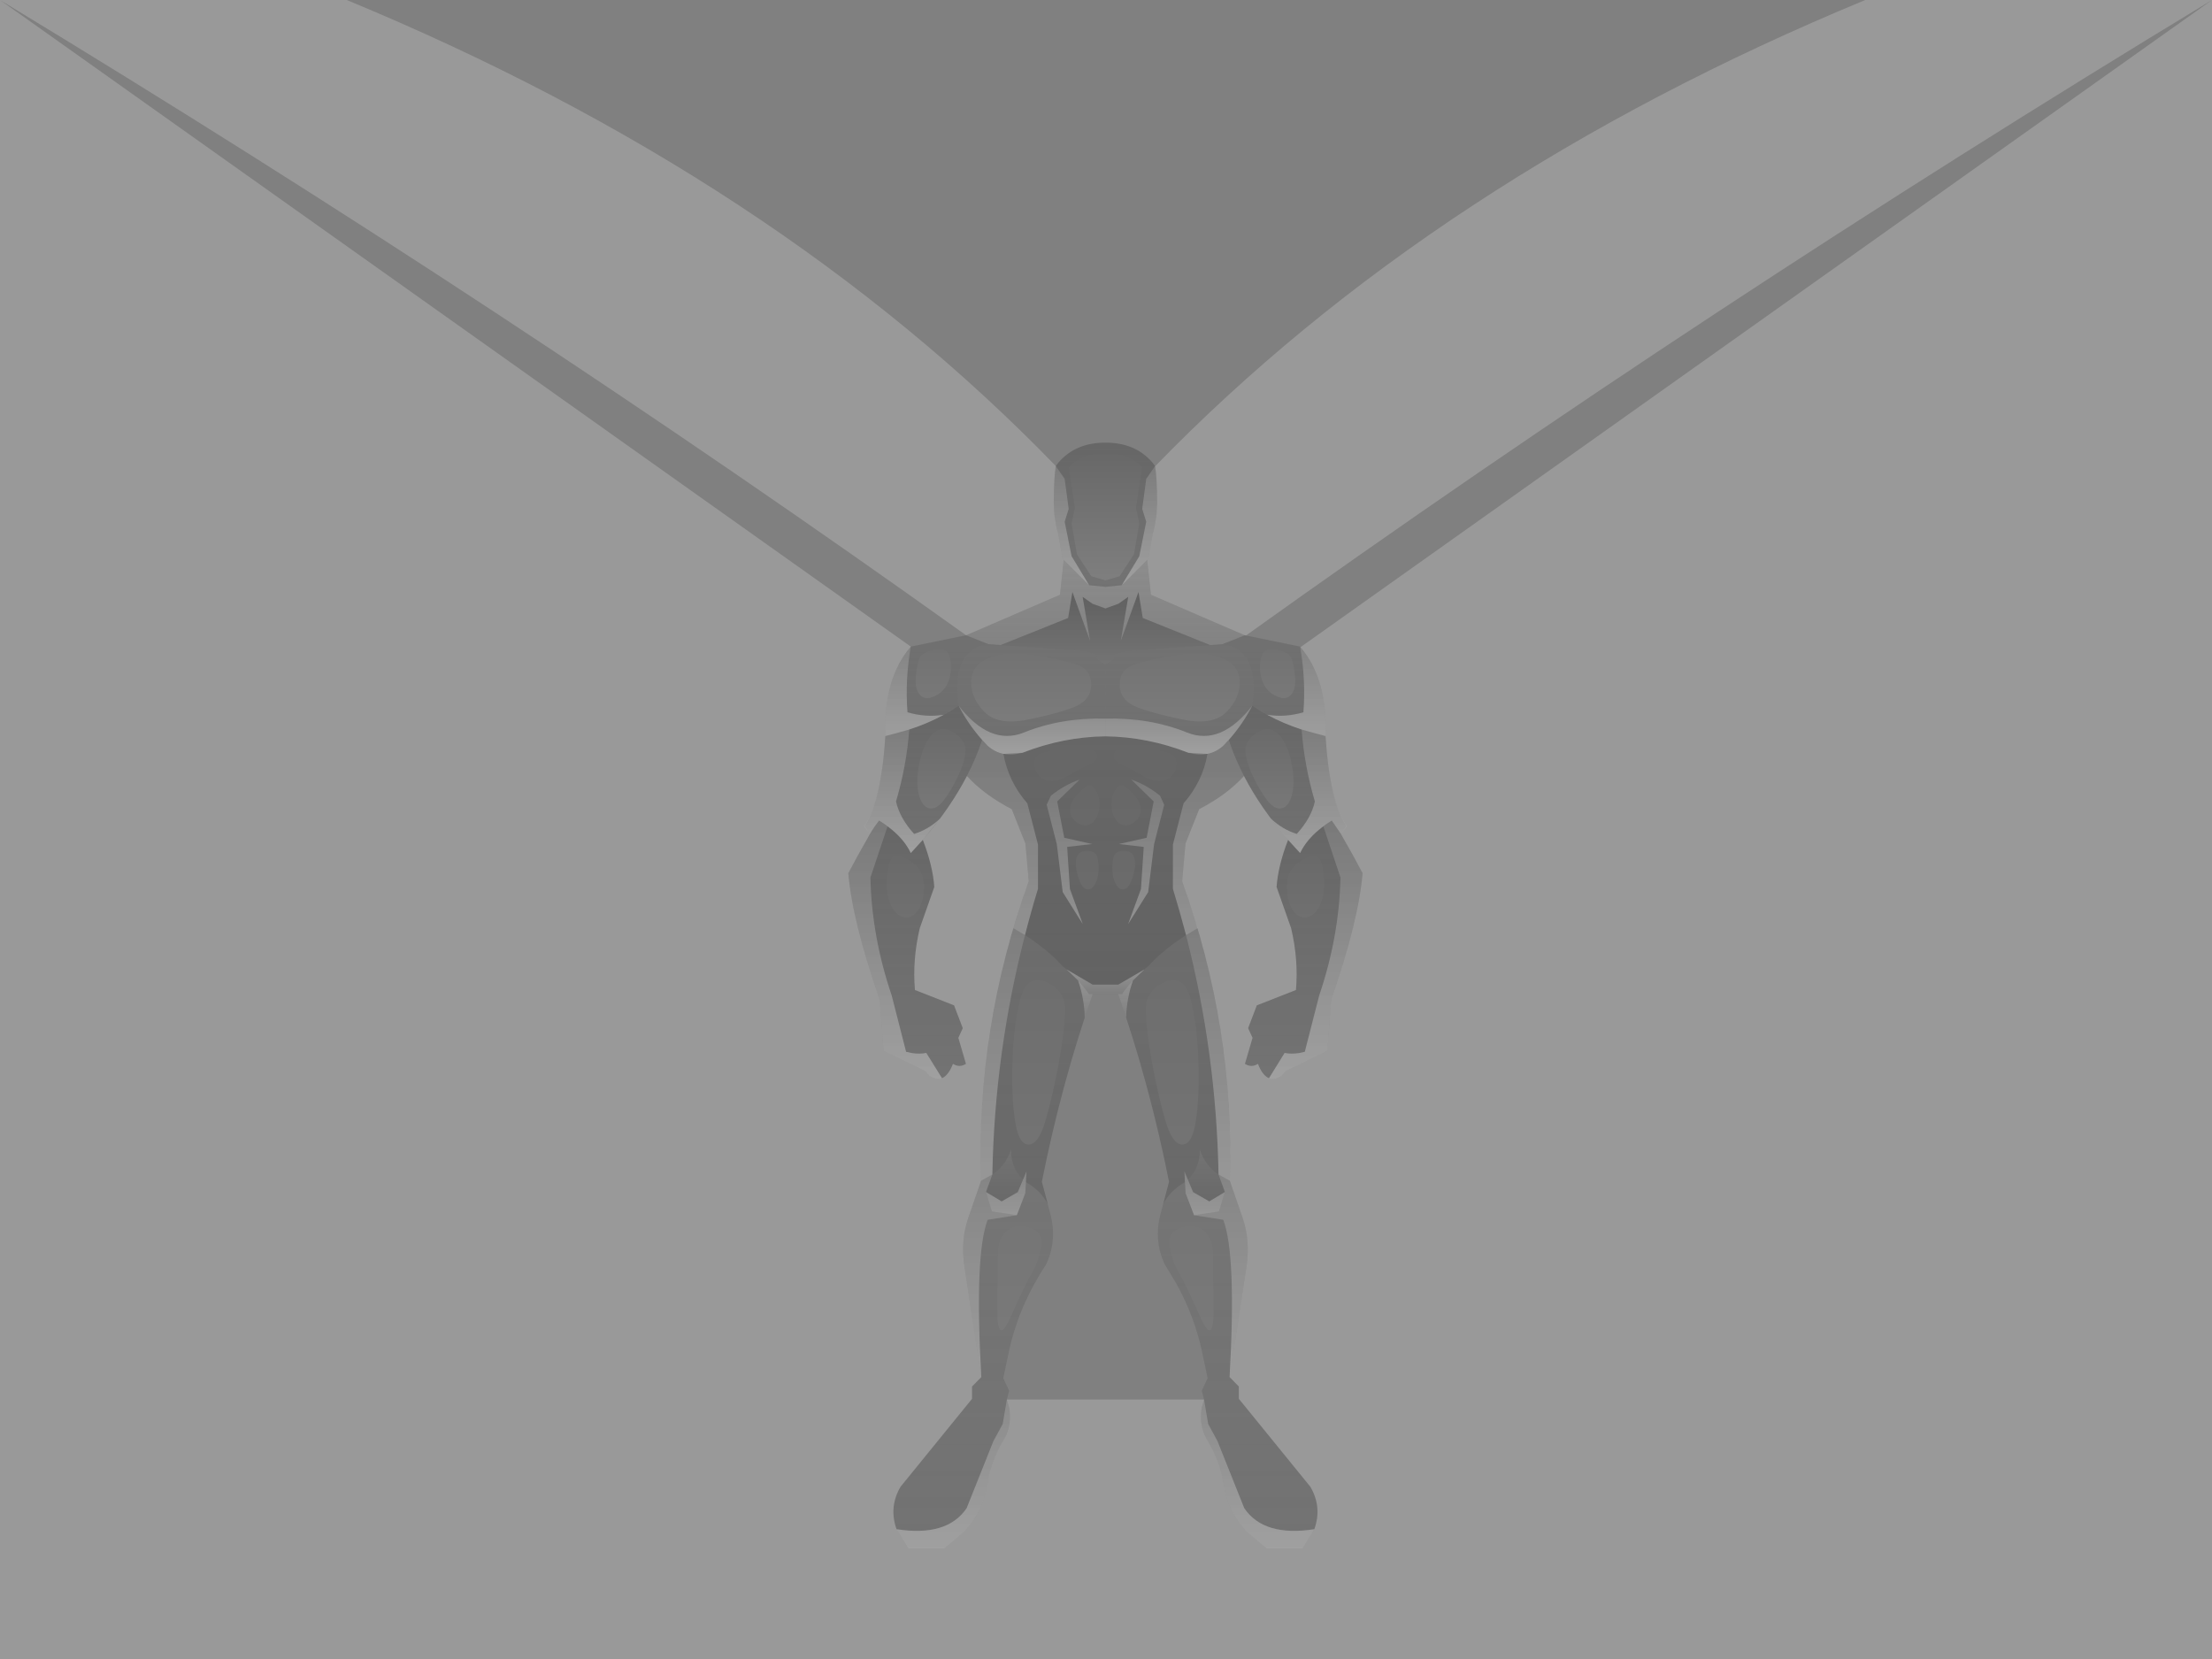 <?xml version="1.0" encoding="UTF-8" standalone="no"?>
<svg xmlns:xlink="http://www.w3.org/1999/xlink" height="600.0px" width="800.0px" xmlns="http://www.w3.org/2000/svg">
  <rect width="100%" height="100%" fill="#808080" stroke="none"/>
  <g transform="matrix(1.0, 0.0, 0.0, 1.0, 0.0, 0.0)">
    <path d="M384.7 202.5 L384.3 202.1 382.65 192.85 382.15 191.05 381.95 190.05 381.3 186.0 381.1 181.9 381.1 181.7 381.1 181.45 Q381.15 172.65 381.85 168.55 L382.8 167.3 Q389.0 160.05 399.8 160.1 410.6 160.05 416.8 167.3 L417.75 168.55 Q418.45 172.65 418.5 181.45 L418.5 181.7 418.5 181.9 418.3 186.0 417.65 190.05 417.45 191.05 416.95 192.85 415.3 202.1 414.9 202.5 405.7 211.65 399.8 212.25 393.9 211.65 384.7 202.5" fill="url(#gradient0)" fill-rule="evenodd" stroke="none"/>
    <path d="M414.9 202.5 L416.25 215.1 450.2 229.75 470.2 233.85 Q480.15 245.35 479.4 266.2 463.45 262.55 452.9 255.2 449.6 261.7 444.4 267.6 L443.65 268.35 442.65 269.45 442.3 269.8 Q437.3 274.25 429.8 272.25 415.1 266.5 399.8 266.3 384.5 266.5 369.8 272.25 362.3 274.25 357.3 269.8 L356.95 269.45 355.95 268.35 355.2 267.6 Q350.0 261.7 346.7 255.2 336.15 262.55 320.2 266.2 319.45 245.35 329.4 233.85 L349.4 229.75 383.35 215.1 384.7 202.5 393.9 211.65 399.8 212.25 405.7 211.65 414.9 202.5" fill="url(#gradient1)" fill-rule="evenodd" stroke="none"/>
    <path d="M449.9 280.65 Q443.65 287.5 433.7 292.65 L428.75 305.1 427.55 318.7 Q446.6 371.55 444.8 427.05 L449.25 439.95 Q452.3 448.35 450.8 458.25 L444.7 498.05 448.05 501.45 448.05 505.9 473.9 537.7 Q478.2 545.0 475.35 553.05 L471.1 560.0 458.05 560.0 450.85 553.95 Q444.0 546.45 442.7 537.5 L441.7 532.65 Q440.55 528.45 438.7 524.55 L436.2 520.05 Q433.7 515.5 434.55 509.5 L434.55 509.25 435.45 506.15 434.65 502.95 436.75 498.45 434.65 488.45 Q431.9 476.0 425.6 464.5 L421.3 457.35 420.8 456.3 Q417.45 448.35 419.55 439.7 L422.8 427.4 Q415.75 391.95 404.4 359.5 L395.2 359.5 Q383.85 391.95 376.8 427.4 L380.05 439.7 Q382.15 448.35 378.8 456.3 L378.3 457.35 Q376.0 460.85 374.0 464.5 367.7 476.0 364.95 488.45 L362.85 498.45 364.95 502.95 364.15 506.15 365.05 509.25 365.05 509.5 Q365.9 515.5 363.4 520.05 362.0 522.2 360.9 524.55 359.05 528.45 357.9 532.65 L356.9 537.5 Q355.6 546.45 348.75 553.95 L341.55 560.0 328.5 560.0 324.25 553.05 Q321.4 545.0 325.7 537.7 L351.55 505.9 351.55 501.45 354.9 498.05 348.8 458.25 Q347.3 448.35 350.35 439.95 L354.8 427.05 Q353.0 371.55 372.05 318.7 L370.85 305.1 365.9 292.65 Q355.95 287.5 349.7 280.65 353.1 274.1 355.2 267.6 L355.95 268.35 356.95 269.45 357.3 269.8 Q362.3 274.25 369.8 272.25 384.5 266.5 399.8 266.3 415.1 266.5 429.8 272.25 437.3 274.25 442.3 269.8 L442.65 269.45 443.65 268.35 444.4 267.6 Q446.5 274.1 449.9 280.65" fill="url(#gradient2)" fill-rule="evenodd" stroke="none"/>
    <path d="M479.4 266.2 Q480.9 289.8 486.9 298.9 L485.0 301.65 481.65 296.75 Q473.3 301.95 470.2 308.5 L465.85 303.75 Q455.9 292.25 449.9 280.65 446.5 274.1 444.4 267.6 449.6 261.7 452.9 255.2 463.45 262.55 479.4 266.2" fill="url(#gradient3)" fill-rule="evenodd" stroke="none"/>
    <path d="M349.7 280.65 Q343.7 292.25 333.75 303.75 L329.4 308.5 Q326.3 301.95 317.95 296.75 316.1 299.1 314.6 301.65 L312.7 298.9 Q318.7 289.8 320.2 266.2 336.15 262.55 346.7 255.2 350.0 261.7 355.2 267.6 353.1 274.1 349.7 280.65" fill="url(#gradient4)" fill-rule="evenodd" stroke="none"/>
    <path d="M333.75 303.75 Q337.4 313.2 337.9 320.8 L332.65 335.7 Q329.95 347.15 330.9 358.05 L345.05 363.6 348.2 371.85 346.6 375.35 349.35 384.75 Q347.0 386.25 344.65 384.75 341.55 392.7 336.05 389.05 L334.5 387.3 319.55 380.05 318.15 361.6 Q308.2 333.0 306.8 315.8 310.2 309.3 314.0 302.75 L314.6 301.65 Q316.1 299.1 317.95 296.75 326.3 301.95 329.4 308.5 L333.75 303.75" fill="url(#gradient5)" fill-rule="evenodd" stroke="none"/>
    <path d="M485.0 301.65 L485.6 302.75 Q489.4 309.3 492.8 315.8 491.4 333.0 481.45 361.6 L480.05 380.05 465.1 387.3 463.55 389.05 Q458.05 392.7 454.95 384.75 452.6 386.25 450.25 384.75 L453.0 375.35 451.4 371.85 454.55 363.6 468.7 358.05 Q469.65 347.15 466.95 335.7 L461.7 320.8 Q462.2 313.2 465.85 303.75 L470.2 308.5 Q473.3 301.95 481.65 296.75 L485.0 301.65" fill="url(#gradient6)" fill-rule="evenodd" stroke="none"/>
    <path d="M800.0 0.0 L800.0 600.0 0.0 600.0 0.0 0.0 125.4 0.0 Q280.9 64.3 381.85 168.55 381.15 172.65 381.1 181.45 L381.1 181.7 381.1 181.9 381.3 186.0 381.95 190.05 382.15 191.05 382.65 192.85 384.3 202.1 384.7 202.5 383.35 215.1 349.4 229.75 Q183.85 111.4 0.0 0.0 L329.4 233.85 Q319.45 245.35 320.2 266.2 318.7 289.8 312.4 298.6 L312.7 298.9 314.6 301.65 314.0 302.75 Q310.2 309.3 306.8 315.8 308.2 333.0 318.15 361.6 L319.55 380.05 334.5 387.3 336.05 389.05 Q341.55 392.7 344.65 384.75 347.0 386.25 349.35 384.75 L346.6 375.35 348.2 371.85 345.05 363.6 330.9 358.05 Q329.95 347.15 332.65 335.7 L337.9 320.8 Q337.4 313.2 333.75 303.75 343.7 292.25 349.7 280.65 355.95 287.5 365.9 292.65 L370.85 305.1 372.05 318.7 Q353.0 371.55 354.8 427.05 L350.35 439.95 Q347.3 448.35 348.8 458.25 L354.9 498.05 351.55 501.45 351.55 505.9 325.7 537.7 Q321.4 545.0 324.25 553.05 L328.5 560.0 341.55 560.0 348.75 553.95 Q355.6 546.45 356.9 537.5 L357.9 532.65 Q359.05 528.45 360.9 524.55 362.0 522.2 363.4 520.05 365.9 515.5 365.05 509.5 L365.05 509.25 364.15 506.15 435.45 506.15 434.55 509.25 434.55 509.5 Q433.7 515.5 436.2 520.05 L438.7 524.55 Q440.55 528.45 441.7 532.65 L442.7 537.5 Q444.0 546.45 450.85 553.95 L458.05 560.0 471.1 560.0 475.35 553.05 Q478.2 545.0 473.9 537.7 L448.05 505.9 448.05 501.45 444.7 498.05 450.8 458.25 Q452.3 448.35 449.25 439.95 L444.8 427.05 Q446.6 371.55 427.55 318.7 L428.75 305.1 433.7 292.65 Q443.65 287.5 449.9 280.65 455.9 292.25 465.85 303.75 462.2 313.2 461.7 320.8 L466.95 335.7 Q469.65 347.15 468.7 358.05 L454.55 363.6 451.4 371.85 453.0 375.35 450.25 384.75 Q452.6 386.25 454.95 384.75 458.05 392.7 463.55 389.05 L465.1 387.3 480.05 380.05 481.45 361.6 Q491.4 333.0 492.8 315.8 489.4 309.3 485.6 302.75 L485.0 301.65 486.9 298.9 487.2 298.6 Q480.9 289.8 479.4 266.2 480.15 245.5 470.35 234.05 L800.0 0.0 Q616.15 111.4 450.6 229.85 L450.2 229.75 416.25 215.1 414.9 202.5 415.3 202.1 416.95 192.85 417.45 191.05 417.65 190.05 418.3 186.0 418.5 181.9 418.5 181.7 418.5 181.45 Q418.45 172.7 417.75 168.65 519.1 64.3 674.6 0.0 L800.0 0.0" fill="#ffffff" fill-opacity="0.2" fill-rule="evenodd" stroke="none"/>
    <path d="M386.55 169.05 L388.75 183.65 387.55 189.35 389.5 200.5 394.7 208.4 399.8 209.9 404.9 208.4 410.1 200.5 412.05 189.35 410.85 183.65 413.05 169.05 Q408.4 163.8 399.8 164.1 391.2 163.8 386.55 169.05 M381.85 168.55 L382.8 167.3 Q389.0 160.05 399.8 160.1 410.6 160.05 416.8 167.3 L417.75 168.55 414.55 173.2 413.1 184.05 414.55 188.7 412.05 201.15 405.7 211.65 399.8 212.25 393.9 211.65 387.55 201.15 385.05 188.7 386.5 184.05 385.05 173.2 381.85 168.55" fill="url(#gradient7)" fill-rule="evenodd" stroke="none"/>
    <path d="M450.2 229.75 L470.2 233.85 Q472.3 245.75 471.4 257.6 464.85 259.55 458.3 258.5 455.45 256.95 452.9 255.2 454.9 241.4 449.05 236.1 446.35 233.35 442.15 232.95 L450.2 229.75 M467.15 238.25 Q466.4 236.05 461.9 235.05 457.45 234.05 456.4 236.95 455.35 239.9 455.8 243.25 456.25 246.65 457.9 248.85 459.55 251.05 462.5 252.15 465.5 253.2 467.15 251.0 468.8 248.8 468.35 244.6 467.95 240.45 467.15 238.25" fill="url(#gradient8)" fill-rule="evenodd" stroke="none"/>
    <path d="M437.7 233.3 L442.15 232.95 Q446.35 233.35 449.05 236.1 454.9 241.4 452.9 255.2 441.6 269.8 429.35 264.95 415.9 259.5 399.8 259.9 L399.8 240.3 Q403.05 238.8 403.2 236.8 L407.35 235.55 437.7 233.3 M425.7 236.95 Q416.0 238.45 410.4 240.3 404.85 242.15 404.95 247.75 405.1 253.35 411.25 255.75 417.4 258.15 428.1 260.3 438.8 262.4 443.65 257.4 448.5 252.4 448.35 246.45 448.2 240.5 441.8 237.95 435.4 235.4 425.7 236.95" fill="url(#gradient9)" fill-rule="evenodd" stroke="none"/>
    <path d="M437.7 233.3 L407.35 235.55 403.2 236.8 Q403.05 238.8 399.8 240.3 396.55 238.8 396.4 236.8 L392.25 235.55 361.85 233.3 386.3 223.5 387.85 214.1 394.25 231.8 391.55 215.85 395.1 218.35 399.8 220.05 404.5 218.35 408.05 215.85 405.35 231.8 411.75 214.1 413.3 223.5 437.7 233.3" fill="url(#gradient10)" fill-rule="evenodd" stroke="none"/>
    <path d="M436.7 272.65 Q435.0 282.6 428.05 290.55 L424.2 305.45 424.2 321.45 Q426.75 329.8 428.95 338.2 420.85 343.35 415.3 349.4 L413.9 350.6 404.45 356.1 395.15 356.1 385.75 350.6 384.3 349.4 Q378.75 343.35 370.7 338.2 372.85 329.8 375.4 321.45 L375.4 305.45 371.55 290.55 Q364.65 282.6 362.9 272.65 L369.8 272.25 Q384.5 266.5 399.8 266.3 415.1 266.5 429.8 272.25 L436.7 272.65 M413.7 270.1 Q409.2 268.8 406.05 270.1 402.85 271.4 402.85 273.4 402.85 275.35 406.05 276.75 409.2 278.15 413.8 280.8 418.45 283.45 421.8 281.95 425.15 280.35 425.45 276.65 425.8 273.0 422.0 272.2 L413.7 270.1 M412.55 292.55 Q412.4 290.05 410.15 287.5 407.95 284.9 406.3 284.25 404.7 283.6 403.3 285.75 401.95 287.85 401.95 290.9 401.95 293.95 403.35 296.15 404.75 298.35 406.85 298.45 408.95 298.6 410.85 296.8 412.75 295.0 412.55 292.55 M419.55 287.8 Q414.8 283.9 409.15 281.95 L417.25 289.85 414.7 303.0 404.65 305.25 413.65 306.3 412.65 321.5 408.0 334.2 415.25 322.65 417.4 305.25 421.05 291.05 419.55 287.8 M393.55 270.1 Q390.4 268.8 385.9 270.1 L377.6 272.2 Q373.8 273.0 374.15 276.65 374.45 280.35 377.8 281.95 381.15 283.45 385.8 280.8 390.4 278.15 393.55 276.75 396.75 275.35 396.75 273.4 396.75 271.4 393.55 270.1 M380.05 287.8 L378.55 291.05 382.2 305.25 384.35 322.65 391.6 334.2 386.95 321.5 385.95 306.3 394.95 305.25 384.9 303.0 382.35 289.85 390.45 281.95 Q384.8 283.95 380.05 287.8 M389.55 309.75 Q388.7 311.75 389.3 314.75 389.95 317.8 390.95 319.7 392.05 321.65 393.55 321.65 395.0 321.65 396.05 319.7 397.15 317.8 397.3 314.95 397.45 312.1 396.85 309.95 396.25 307.8 393.3 307.75 390.35 307.7 389.55 309.75 M389.45 287.5 Q387.2 290.05 387.05 292.55 386.85 295.0 388.75 296.8 390.65 298.6 392.75 298.45 394.85 298.35 396.25 296.15 397.65 293.95 397.65 290.9 397.65 287.85 396.3 285.75 394.9 283.6 393.3 284.25 391.65 284.9 389.45 287.5 M403.55 319.7 Q404.6 321.65 406.05 321.65 407.55 321.65 408.65 319.7 409.65 317.8 410.3 314.75 410.9 311.75 410.05 309.75 409.25 307.7 406.3 307.75 403.35 307.8 402.75 309.95 402.15 312.1 402.3 314.95 402.45 317.8 403.55 319.7" fill="url(#gradient11)" fill-rule="evenodd" stroke="none"/>
    <path d="M459.65 296.05 Q453.9 288.35 449.9 280.65 446.5 274.1 444.4 267.6 449.6 261.7 452.9 255.2 455.45 256.95 458.3 258.5 463.9 261.6 470.75 263.85 471.75 277.05 475.55 289.85 474.2 295.9 469.0 301.6 463.9 300.05 459.65 296.05 M450.45 271.3 Q450.45 275.0 453.0 280.45 455.55 285.85 458.3 289.45 461.1 293.0 463.7 292.3 466.35 291.5 467.4 286.85 468.45 282.2 466.95 275.3 465.4 268.35 462.15 265.3 458.9 262.25 454.65 264.95 450.4 267.65 450.45 271.3" fill="url(#gradient12)" fill-rule="evenodd" stroke="none"/>
    <path d="M361.85 233.3 L392.25 235.55 396.4 236.8 Q396.55 238.8 399.8 240.3 L399.8 259.9 Q383.7 259.5 370.25 264.95 358.0 269.8 346.7 255.2 344.7 241.4 350.55 236.1 353.25 233.35 357.45 232.95 L361.85 233.3 M389.2 240.3 Q383.6 238.45 373.9 236.95 364.2 235.4 357.8 237.95 351.4 240.5 351.25 246.45 351.1 252.4 355.95 257.4 360.8 262.4 371.5 260.3 382.2 258.15 388.35 255.75 394.5 253.35 394.65 247.75 394.75 242.15 389.2 240.3" fill="url(#gradient13)" fill-rule="evenodd" stroke="none"/>
    <path d="M329.4 233.85 L349.4 229.75 357.45 232.95 Q353.25 233.35 350.55 236.1 344.7 241.4 346.7 255.2 L341.35 258.5 Q334.75 259.55 328.2 257.6 327.3 245.75 329.4 233.85 M337.7 235.05 Q333.2 236.05 332.45 238.25 331.65 240.45 331.25 244.6 330.8 248.8 332.45 251.0 334.1 253.2 337.1 252.15 340.05 251.05 341.7 248.85 343.35 246.65 343.8 243.25 344.25 239.9 343.2 236.95 342.15 234.05 337.7 235.05" fill="url(#gradient14)" fill-rule="evenodd" stroke="none"/>
    <path d="M349.7 280.65 Q345.7 288.35 340.0 296.05 335.7 300.05 330.6 301.6 325.4 295.9 324.05 289.85 327.85 277.05 328.85 263.85 335.7 261.6 341.35 258.5 L346.7 255.2 Q350.0 261.7 355.2 267.6 353.1 274.1 349.7 280.65 M349.15 271.3 Q349.2 267.65 344.95 264.95 340.7 262.25 337.45 265.3 334.2 268.35 332.65 275.3 331.15 282.2 332.2 286.85 333.25 291.5 335.9 292.3 338.5 293.0 341.3 289.45 344.05 285.85 346.6 280.45 349.15 275.0 349.15 271.3" fill="url(#gradient15)" fill-rule="evenodd" stroke="none"/>
    <path d="M333.75 303.75 Q337.4 313.2 337.9 320.8 L332.65 335.7 Q329.95 347.15 330.9 358.05 L345.05 363.6 348.2 371.85 346.6 375.35 349.35 384.75 Q347.0 386.25 344.65 384.75 343.0 388.95 340.7 389.95 L335.0 380.8 Q332.65 381.3 329.75 380.85 L327.7 380.4 322.5 360.05 Q315.25 338.7 314.8 317.35 L321.0 298.85 Q326.9 303.2 329.4 308.5 L333.75 303.75 M327.75 331.8 Q330.6 331.8 332.45 328.5 334.3 325.1 334.15 320.35 334.0 315.55 331.5 313.3 329.0 311.0 326.0 309.7 322.95 308.45 321.8 311.85 320.65 315.2 320.7 320.15 320.75 325.1 322.8 328.45 324.85 331.8 327.75 331.8" fill="url(#gradient16)" fill-rule="evenodd" stroke="none"/>
    <path d="M392.3 368.05 Q382.95 396.6 376.8 427.4 L378.95 435.45 Q376.45 430.6 371.05 427.55 L371.25 423.6 370.0 426.6 Q365.45 422.15 365.7 415.65 363.65 421.75 358.9 424.75 359.7 380.8 370.7 338.2 378.75 343.35 384.3 349.4 L385.75 350.6 389.9 354.6 Q392.2 361.35 392.3 368.05 M378.4 355.2 Q371.4 352.2 369.0 361.4 366.6 370.55 366.2 383.35 365.75 396.1 367.05 405.05 368.35 413.95 372.0 413.95 375.65 413.95 378.25 404.85 380.85 395.75 382.95 384.3 385.05 372.8 385.2 365.5 385.35 358.2 378.4 355.2" fill="url(#gradient17)" fill-rule="evenodd" stroke="none"/>
    <path d="M458.95 389.95 Q456.6 388.95 454.95 384.75 452.6 386.25 450.25 384.75 L453.0 375.35 451.4 371.85 454.55 363.6 468.7 358.05 Q469.65 347.15 466.95 335.7 L461.7 320.8 Q462.2 313.2 465.85 303.75 L470.2 308.5 Q472.7 303.25 478.6 298.85 L484.8 317.35 Q484.35 338.7 477.1 360.05 L471.9 380.4 469.85 380.85 Q466.95 381.3 464.6 380.8 L458.95 389.95 M468.1 313.3 Q465.6 315.55 465.45 320.35 465.3 325.1 467.15 328.5 469.0 331.8 471.85 331.8 474.75 331.8 476.8 328.45 478.85 325.1 478.9 320.15 478.95 315.2 477.8 311.85 476.65 308.45 473.6 309.7 470.6 311.0 468.1 313.3" fill="url(#gradient18)" fill-rule="evenodd" stroke="none"/>
    <path d="M420.7 435.45 L422.8 427.4 Q416.65 396.6 407.3 368.05 407.4 361.35 409.75 354.6 L413.9 350.6 415.3 349.4 Q420.85 343.35 428.95 338.2 439.9 380.8 440.7 424.75 435.95 421.75 433.9 415.65 434.15 422.15 429.6 426.6 L428.35 423.6 428.55 427.55 Q423.1 430.65 420.7 435.45 M421.2 355.2 Q414.25 358.2 414.4 365.5 414.55 372.8 416.65 384.3 418.75 395.75 421.35 404.85 423.95 413.95 427.6 413.95 431.25 413.95 432.55 405.05 433.85 396.1 433.4 383.35 433.0 370.55 430.6 361.4 428.2 352.2 421.2 355.2" fill="url(#gradient19)" fill-rule="evenodd" stroke="none"/>
    <path d="M444.7 498.05 L448.05 501.45 448.05 505.9 473.9 537.7 Q478.2 545.0 475.35 553.05 457.1 555.9 450.0 545.45 L440.3 521.15 436.95 515.0 435.45 506.15 434.65 502.95 436.75 498.45 434.65 488.45 Q431.9 476.0 425.6 464.5 L421.3 457.35 420.8 456.3 Q417.45 448.35 419.55 439.7 L420.7 435.45 Q423.1 430.65 428.55 427.55 L428.8 431.55 431.85 439.5 442.4 441.15 Q447.2 453.65 444.7 498.05 M425.15 445.0 Q422.2 446.75 423.2 451.8 424.25 456.8 426.55 460.65 428.85 464.45 434.0 476.1 439.15 487.75 438.9 472.3 L438.65 452.95 Q438.65 449.1 436.55 446.4 434.45 443.7 431.25 443.5 428.1 443.25 425.15 445.0" fill="url(#gradient20)" fill-rule="evenodd" stroke="none"/>
    <path d="M440.7 424.75 L443.0 431.1 437.35 434.5 431.5 431.15 429.6 426.6 Q434.15 422.15 433.9 415.65 435.95 421.75 440.7 424.75" fill="url(#gradient21)" fill-rule="evenodd" stroke="none"/>
    <path d="M378.95 435.45 L380.05 439.7 Q382.15 448.35 378.8 456.3 L378.3 457.35 Q376.0 460.85 374.0 464.5 367.7 476.0 364.95 488.45 L362.85 498.45 364.95 502.95 364.15 506.15 362.65 515.0 359.3 521.15 349.6 545.45 Q342.5 555.9 324.25 553.05 321.4 545.0 325.7 537.7 L351.55 505.9 351.55 501.45 354.9 498.05 Q352.4 453.65 357.2 441.15 L367.75 439.5 370.8 431.55 371.05 427.55 Q376.45 430.6 378.95 435.45 M374.45 445.0 Q371.5 443.25 368.35 443.5 365.15 443.7 363.05 446.4 360.95 449.1 360.95 452.95 L360.7 472.3 Q360.45 487.75 365.6 476.1 370.75 464.45 373.05 460.65 375.35 456.8 376.4 451.8 377.4 446.75 374.45 445.0" fill="url(#gradient22)" fill-rule="evenodd" stroke="none"/>
    <path d="M358.9 424.75 Q363.65 421.75 365.7 415.65 365.45 422.15 370.0 426.6 L368.1 431.15 362.25 434.5 356.6 431.1 358.9 424.75" fill="url(#gradient23)" fill-rule="evenodd" stroke="none"/>
    <path d="M340.7 389.95 Q338.65 390.75 336.05 389.05 L334.5 387.3 319.55 380.05 318.15 361.6 Q308.2 333.0 306.8 315.8 310.2 309.3 314.0 302.75 L314.6 301.65 Q316.1 299.1 317.95 296.75 319.55 297.75 321.0 298.85 L314.8 317.35 Q315.25 338.7 322.5 360.05 L327.7 380.4 329.75 380.85 Q332.65 381.3 335.0 380.8 L340.7 389.95" fill="url(#gradient24)" fill-rule="evenodd" stroke="none"/>
    <path d="M340.0 296.05 L333.75 303.75 329.4 308.5 Q326.9 303.2 321.0 298.85 319.55 297.75 317.95 296.75 316.1 299.1 314.6 301.65 L312.4 298.6 Q318.7 289.8 320.2 266.2 L328.85 263.85 Q327.85 277.05 324.05 289.85 325.4 295.9 330.6 301.6 335.7 300.05 340.0 296.05" fill="url(#gradient25)" fill-rule="evenodd" stroke="none"/>
    <path d="M320.2 266.2 Q319.45 245.35 329.4 233.85 327.3 245.75 328.2 257.6 334.75 259.55 341.35 258.5 335.7 261.6 328.85 263.85 L320.2 266.2" fill="url(#gradient26)" fill-rule="evenodd" stroke="none"/>
    <path d="M470.2 233.85 Q480.15 245.35 479.4 266.2 L470.75 263.85 Q463.9 261.6 458.3 258.5 464.85 259.55 471.4 257.6 472.3 245.75 470.2 233.85" fill="url(#gradient27)" fill-rule="evenodd" stroke="none"/>
    <path d="M479.4 266.2 Q480.9 289.8 487.2 298.6 L485.0 301.65 481.65 296.75 Q480.0 297.75 478.6 298.85 472.7 303.25 470.2 308.5 L465.85 303.75 Q462.5 299.9 459.65 296.05 463.9 300.05 469.0 301.6 474.2 295.9 475.55 289.85 471.75 277.05 470.75 263.85 L479.4 266.2" fill="url(#gradient28)" fill-rule="evenodd" stroke="none"/>
    <path d="M485.0 301.65 L485.6 302.75 Q489.4 309.3 492.8 315.8 491.4 333.0 481.45 361.6 L480.05 380.05 465.1 387.3 463.55 389.05 Q460.95 390.75 458.95 389.95 L464.6 380.8 Q466.95 381.3 469.85 380.85 L471.9 380.4 477.1 360.05 Q484.35 338.7 484.8 317.35 L478.6 298.85 Q480.0 297.75 481.65 296.75 L485.0 301.65" fill="url(#gradient29)" fill-rule="evenodd" stroke="none"/>
    <path d="M399.8 259.9 Q415.9 259.5 429.35 264.95 441.6 269.8 452.9 255.2 449.6 261.7 444.4 267.6 L443.65 268.35 442.65 269.45 442.3 269.8 Q439.8 272.0 436.7 272.65 L429.8 272.25 Q415.1 266.5 399.8 266.3 L399.8 259.9" fill="url(#gradient30)" fill-rule="evenodd" stroke="none"/>
    <path d="M399.8 266.3 Q384.5 266.5 369.8 272.25 L362.9 272.65 Q359.8 272.0 357.3 269.8 L356.95 269.45 355.95 268.35 355.2 267.6 Q350.0 261.7 346.7 255.2 358.0 269.8 370.25 264.95 383.7 259.5 399.8 259.9 L399.8 266.3" fill="url(#gradient31)" fill-rule="evenodd" stroke="none"/>
    <path d="M366.5 335.7 Q369.0 327.15 372.05 318.7 L370.85 305.1 365.9 292.65 Q355.95 287.5 349.7 280.65 353.1 274.1 355.2 267.6 L355.95 268.35 356.95 269.45 357.3 269.8 Q359.8 272.0 362.9 272.65 364.65 282.6 371.55 290.55 L375.4 305.45 375.4 321.45 Q372.85 329.8 370.7 338.2 L366.5 335.7" fill="url(#gradient32)" fill-rule="evenodd" stroke="none"/>
    <path d="M380.05 287.8 Q384.8 283.95 390.45 281.95 L382.35 289.85 384.9 303.0 394.95 305.25 385.95 306.3 386.95 321.5 391.6 334.2 384.35 322.65 382.2 305.25 378.55 291.05 380.05 287.8" fill="url(#gradient33)" fill-rule="evenodd" stroke="none"/>
    <path d="M419.55 287.8 L421.05 291.05 417.4 305.25 415.25 322.65 408.0 334.2 412.65 321.5 413.65 306.3 404.65 305.25 414.7 303.0 417.25 289.85 409.15 281.95 Q414.8 283.9 419.55 287.8" fill="url(#gradient34)" fill-rule="evenodd" stroke="none"/>
    <path d="M449.9 280.65 Q443.65 287.5 433.7 292.65 L428.75 305.1 427.55 318.7 Q430.6 327.15 433.15 335.7 L428.95 338.2 Q426.75 329.8 424.2 321.45 L424.2 305.45 428.05 290.55 Q435.0 282.6 436.7 272.65 439.8 272.0 442.3 269.8 L442.65 269.45 443.65 268.35 444.4 267.6 Q446.5 274.1 449.9 280.65" fill="url(#gradient35)" fill-rule="evenodd" stroke="none"/>
    <path d="M433.15 335.7 Q446.3 380.45 444.8 427.05 L440.7 424.75 Q439.9 380.8 428.95 338.2 L433.15 335.7" fill="url(#gradient36)" fill-rule="evenodd" stroke="none"/>
    <path d="M354.8 427.05 Q353.3 380.45 366.5 335.7 L370.7 338.2 Q359.7 380.8 358.9 424.75 L354.8 427.05" fill="url(#gradient37)" fill-rule="evenodd" stroke="none"/>
    <path d="M370.0 426.6 L371.25 423.6 371.05 427.55 370.8 431.55 367.75 439.5 358.75 438.15 356.6 431.1 362.25 434.5 368.1 431.15 370.0 426.6" fill="url(#gradient38)" fill-rule="evenodd" stroke="none"/>
    <path d="M354.9 498.05 L348.8 458.25 Q347.3 448.35 350.35 439.95 L354.8 427.05 358.9 424.75 356.6 431.1 358.75 438.15 367.75 439.5 357.2 441.15 Q352.4 453.65 354.9 498.05" fill="url(#gradient39)" fill-rule="evenodd" stroke="none"/>
    <path d="M364.15 506.15 L365.05 509.25 365.05 509.5 Q365.9 515.5 363.4 520.05 362.0 522.2 360.9 524.55 359.05 528.45 357.9 532.65 L356.9 537.5 Q355.6 546.45 348.75 553.95 L341.55 560.0 328.5 560.0 324.25 553.05 Q342.5 555.9 349.6 545.45 L359.3 521.15 362.65 515.0 364.15 506.15" fill="url(#gradient40)" fill-rule="evenodd" stroke="none"/>
    <path d="M475.35 553.05 L471.1 560.0 458.05 560.0 450.85 553.95 Q444.0 546.45 442.7 537.5 L441.7 532.65 Q440.55 528.45 438.7 524.55 L436.2 520.05 Q433.7 515.5 434.55 509.5 L434.55 509.25 435.45 506.15 436.95 515.0 440.3 521.15 450.0 545.45 Q457.1 555.9 475.35 553.05" fill="url(#gradient41)" fill-rule="evenodd" stroke="none"/>
    <path d="M444.8 427.05 L449.25 439.95 Q452.3 448.35 450.8 458.25 L444.7 498.05 Q447.2 453.65 442.4 441.15 L431.85 439.5 440.85 438.15 443.0 431.1 440.7 424.75 444.8 427.05" fill="url(#gradient42)" fill-rule="evenodd" stroke="none"/>
    <path d="M443.0 431.1 L440.85 438.15 431.85 439.5 428.8 431.55 428.55 427.55 428.35 423.6 429.6 426.6 431.5 431.15 437.35 434.5 443.0 431.1" fill="url(#gradient43)" fill-rule="evenodd" stroke="none"/>
    <path d="M417.75 168.55 Q418.45 172.65 418.5 181.45 L418.5 181.7 418.5 181.9 418.3 186.0 417.65 190.05 417.45 191.05 416.95 192.85 415.3 202.1 414.9 202.5 405.7 211.65 412.05 201.15 414.55 188.7 413.1 184.05 414.55 173.2 417.75 168.55" fill="url(#gradient44)" fill-rule="evenodd" stroke="none"/>
    <path d="M384.7 202.5 L384.3 202.1 382.65 192.85 382.15 191.05 381.95 190.05 381.3 186.0 381.1 181.9 381.1 181.7 381.1 181.45 Q381.15 172.65 381.85 168.55 L385.05 173.2 386.5 184.05 385.05 188.7 387.55 201.15 393.9 211.65 384.7 202.5" fill="url(#gradient45)" fill-rule="evenodd" stroke="none"/>
    <path d="M414.9 202.5 L416.25 215.1 450.2 229.75 442.15 232.95 437.7 233.3 413.3 223.5 411.75 214.1 405.35 231.8 408.05 215.85 404.5 218.35 399.8 220.05 395.1 218.35 391.55 215.85 394.25 231.8 387.85 214.1 386.3 223.5 361.85 233.3 357.45 232.95 349.4 229.75 383.35 215.1 384.7 202.5 393.9 211.65 399.8 212.25 405.7 211.65 414.9 202.5" fill="url(#gradient46)" fill-rule="evenodd" stroke="none"/>
    <path d="M404.4 359.5 L395.2 359.5 393.8 359.5 Q392.15 357.05 389.9 354.6 L385.75 350.6 395.15 356.1 404.45 356.1 413.9 350.6 409.75 354.6 Q407.45 357.05 405.8 359.5 L404.4 359.5" fill="url(#gradient47)" fill-rule="evenodd" stroke="none"/>
    <path d="M395.2 359.5 L392.3 368.05 Q392.2 361.35 389.9 354.6 392.15 357.05 393.8 359.5 L395.2 359.5" fill="url(#gradient48)" fill-rule="evenodd" stroke="none"/>
    <path d="M407.3 368.05 L404.4 359.5 405.8 359.5 Q407.45 357.05 409.75 354.6 407.4 361.35 407.3 368.05" fill="url(#gradient49)" fill-rule="evenodd" stroke="none"/>
  </g>
  <defs>
    <linearGradient gradientTransform="matrix(0.0, 0.032, -0.023, 0.0, 399.8, 186.15)" gradientUnits="userSpaceOnUse" id="gradient0" spreadMethod="pad" x1="-819.2" x2="819.2">
      <stop offset="0.0" stop-color="#000000" stop-opacity="0.2"/>
      <stop offset="1.0" stop-color="#000000" stop-opacity="0.0"/>
    </linearGradient>
    <linearGradient gradientTransform="matrix(0.0, 0.043, -0.097, 0.0, 399.8, 237.65)" gradientUnits="userSpaceOnUse" id="gradient1" spreadMethod="pad" x1="-819.2" x2="819.2">
      <stop offset="0.0" stop-color="#000000" stop-opacity="0.2"/>
      <stop offset="1.0" stop-color="#000000" stop-opacity="0.0"/>
    </linearGradient>
    <linearGradient gradientTransform="matrix(0.0, 0.179, -0.094, 0.0, 399.8, 413.15)" gradientUnits="userSpaceOnUse" id="gradient2" spreadMethod="pad" x1="-819.2" x2="819.2">
      <stop offset="0.0" stop-color="#000000" stop-opacity="0.2"/>
      <stop offset="1.0" stop-color="#000000" stop-opacity="0.0"/>
    </linearGradient>
    <linearGradient gradientTransform="matrix(0.0, 0.033, -0.026, 0.0, 465.65, 281.85)" gradientUnits="userSpaceOnUse" id="gradient3" spreadMethod="pad" x1="-819.2" x2="819.2">
      <stop offset="0.0" stop-color="#000000" stop-opacity="0.2"/>
      <stop offset="1.0" stop-color="#000000" stop-opacity="0.0"/>
    </linearGradient>
    <linearGradient gradientTransform="matrix(0.0, 0.033, -0.026, 0.0, 333.95, 281.85)" gradientUnits="userSpaceOnUse" id="gradient4" spreadMethod="pad" x1="-819.2" x2="819.2">
      <stop offset="0.0" stop-color="#000000" stop-opacity="0.2"/>
      <stop offset="1.0" stop-color="#000000" stop-opacity="0.0"/>
    </linearGradient>
    <linearGradient gradientTransform="matrix(0.0, 0.057, -0.026, 0.0, 328.1, 343.45)" gradientUnits="userSpaceOnUse" id="gradient5" spreadMethod="pad" x1="-819.2" x2="819.2">
      <stop offset="0.0" stop-color="#000000" stop-opacity="0.2"/>
      <stop offset="1.0" stop-color="#000000" stop-opacity="0.0"/>
    </linearGradient>
    <linearGradient gradientTransform="matrix(0.0, 0.057, -0.026, 0.0, 471.55, 343.45)" gradientUnits="userSpaceOnUse" id="gradient6" spreadMethod="pad" x1="-819.2" x2="819.2">
      <stop offset="0.0" stop-color="#000000" stop-opacity="0.2"/>
      <stop offset="1.0" stop-color="#000000" stop-opacity="0.0"/>
    </linearGradient>
    <linearGradient gradientTransform="matrix(0.0, 0.032, -0.022, 0.0, 399.8, 186.15)" gradientUnits="userSpaceOnUse" id="gradient7" spreadMethod="pad" x1="-819.2" x2="819.2">
      <stop offset="0.0" stop-color="#000000" stop-opacity="0.0"/>
      <stop offset="1.0" stop-color="#000000" stop-opacity="0.102"/>
    </linearGradient>
    <linearGradient gradientTransform="matrix(0.0, 0.018, -0.018, 0.0, 456.9, 244.3)" gradientUnits="userSpaceOnUse" id="gradient8" spreadMethod="pad" x1="-819.2" x2="819.2">
      <stop offset="0.0" stop-color="#000000" stop-opacity="0.0"/>
      <stop offset="1.0" stop-color="#000000" stop-opacity="0.102"/>
    </linearGradient>
    <linearGradient gradientTransform="matrix(0.0, 0.02, -0.033, 0.0, 426.6, 249.55)" gradientUnits="userSpaceOnUse" id="gradient9" spreadMethod="pad" x1="-819.2" x2="819.2">
      <stop offset="0.0" stop-color="#000000" stop-opacity="0.0"/>
      <stop offset="1.0" stop-color="#000000" stop-opacity="0.102"/>
    </linearGradient>
    <linearGradient gradientTransform="matrix(0.0, -0.016, 0.046, 0.0, 399.75, 227.2)" gradientUnits="userSpaceOnUse" id="gradient10" spreadMethod="pad" x1="-819.2" x2="819.2">
      <stop offset="0.0" stop-color="#000000" stop-opacity="0.0"/>
      <stop offset="1.0" stop-color="#000000" stop-opacity="0.102"/>
    </linearGradient>
    <linearGradient gradientTransform="matrix(0.0, 0.055, -0.045, 0.0, 399.8, 311.2)" gradientUnits="userSpaceOnUse" id="gradient11" spreadMethod="pad" x1="-819.2" x2="819.2">
      <stop offset="0.0" stop-color="#000000" stop-opacity="0.0"/>
      <stop offset="1.0" stop-color="#000000" stop-opacity="0.102"/>
    </linearGradient>
    <linearGradient gradientTransform="matrix(0.0, 0.028, -0.019, 0.0, 460.0, 278.4)" gradientUnits="userSpaceOnUse" id="gradient12" spreadMethod="pad" x1="-819.2" x2="819.2">
      <stop offset="0.0" stop-color="#000000" stop-opacity="0.0"/>
      <stop offset="1.0" stop-color="#000000" stop-opacity="0.102"/>
    </linearGradient>
    <linearGradient gradientTransform="matrix(0.0, 0.02, -0.033, 0.0, 373.0, 249.55)" gradientUnits="userSpaceOnUse" id="gradient13" spreadMethod="pad" x1="-819.2" x2="819.2">
      <stop offset="0.0" stop-color="#000000" stop-opacity="0.0"/>
      <stop offset="1.0" stop-color="#000000" stop-opacity="0.102"/>
    </linearGradient>
    <linearGradient gradientTransform="matrix(0.0, 0.018, -0.018, 0.0, 342.7, 244.3)" gradientUnits="userSpaceOnUse" id="gradient14" spreadMethod="pad" x1="-819.2" x2="819.2">
      <stop offset="0.0" stop-color="#000000" stop-opacity="0.0"/>
      <stop offset="1.0" stop-color="#000000" stop-opacity="0.102"/>
    </linearGradient>
    <linearGradient gradientTransform="matrix(0.0, 0.028, -0.019, 0.0, 339.65, 278.4)" gradientUnits="userSpaceOnUse" id="gradient15" spreadMethod="pad" x1="-819.2" x2="819.2">
      <stop offset="0.0" stop-color="#000000" stop-opacity="0.0"/>
      <stop offset="1.0" stop-color="#000000" stop-opacity="0.102"/>
    </linearGradient>
    <linearGradient gradientTransform="matrix(0.0, 0.056, -0.021, 0.0, 332.1, 344.4)" gradientUnits="userSpaceOnUse" id="gradient16" spreadMethod="pad" x1="-819.2" x2="819.2">
      <stop offset="0.0" stop-color="#000000" stop-opacity="0.0"/>
      <stop offset="1.0" stop-color="#000000" stop-opacity="0.102"/>
    </linearGradient>
    <linearGradient gradientTransform="matrix(0.0, 0.059, -0.02, 0.0, 375.6, 386.8)" gradientUnits="userSpaceOnUse" id="gradient17" spreadMethod="pad" x1="-819.2" x2="819.2">
      <stop offset="0.0" stop-color="#000000" stop-opacity="0.0"/>
      <stop offset="1.0" stop-color="#000000" stop-opacity="0.102"/>
    </linearGradient>
    <linearGradient gradientTransform="matrix(0.0, 0.056, -0.021, 0.0, 467.55, 344.4)" gradientUnits="userSpaceOnUse" id="gradient18" spreadMethod="pad" x1="-819.2" x2="819.2">
      <stop offset="0.0" stop-color="#000000" stop-opacity="0.0"/>
      <stop offset="1.0" stop-color="#000000" stop-opacity="0.102"/>
    </linearGradient>
    <linearGradient gradientTransform="matrix(0.0, 0.059, -0.02, 0.0, 424.0, 386.8)" gradientUnits="userSpaceOnUse" id="gradient19" spreadMethod="pad" x1="-819.2" x2="819.2">
      <stop offset="0.0" stop-color="#000000" stop-opacity="0.0"/>
      <stop offset="1.0" stop-color="#000000" stop-opacity="0.102"/>
    </linearGradient>
    <linearGradient gradientTransform="matrix(0.0, 0.077, -0.035, 0.0, 447.65, 490.6)" gradientUnits="userSpaceOnUse" id="gradient20" spreadMethod="pad" x1="-819.2" x2="819.2">
      <stop offset="0.0" stop-color="#000000" stop-opacity="0.0"/>
      <stop offset="1.0" stop-color="#000000" stop-opacity="0.102"/>
    </linearGradient>
    <linearGradient gradientTransform="matrix(0.0, 0.011, -0.008, 0.0, 436.3, 425.05)" gradientUnits="userSpaceOnUse" id="gradient21" spreadMethod="pad" x1="-819.2" x2="819.2">
      <stop offset="0.0" stop-color="#000000" stop-opacity="0.0"/>
      <stop offset="1.0" stop-color="#000000" stop-opacity="0.102"/>
    </linearGradient>
    <linearGradient gradientTransform="matrix(0.0, 0.077, -0.035, 0.0, 352.0, 490.6)" gradientUnits="userSpaceOnUse" id="gradient22" spreadMethod="pad" x1="-819.2" x2="819.2">
      <stop offset="0.0" stop-color="#000000" stop-opacity="0.0"/>
      <stop offset="1.0" stop-color="#000000" stop-opacity="0.102"/>
    </linearGradient>
    <linearGradient gradientTransform="matrix(0.0, 0.011, -0.008, 0.0, 363.3, 425.05)" gradientUnits="userSpaceOnUse" id="gradient23" spreadMethod="pad" x1="-819.2" x2="819.2">
      <stop offset="0.0" stop-color="#000000" stop-opacity="0.0"/>
      <stop offset="1.0" stop-color="#000000" stop-opacity="0.102"/>
    </linearGradient>
    <linearGradient gradientTransform="matrix(0.0, 0.057, -0.021, 0.0, 323.75, 343.45)" gradientUnits="userSpaceOnUse" id="gradient24" spreadMethod="pad" x1="-819.2" x2="819.2">
      <stop offset="0.0" stop-color="#ffffff" stop-opacity="0.122"/>
      <stop offset="1.0" stop-color="#ffffff" stop-opacity="0.251"/>
    </linearGradient>
    <linearGradient gradientTransform="matrix(0.0, 0.027, -0.017, 0.0, 326.2, 286.15)" gradientUnits="userSpaceOnUse" id="gradient25" spreadMethod="pad" x1="-819.2" x2="819.2">
      <stop offset="0.0" stop-color="#ffffff" stop-opacity="0.122"/>
      <stop offset="1.0" stop-color="#ffffff" stop-opacity="0.251"/>
    </linearGradient>
    <linearGradient gradientTransform="matrix(0.0, 0.02, -0.013, 0.0, 330.75, 250.0)" gradientUnits="userSpaceOnUse" id="gradient26" spreadMethod="pad" x1="-819.2" x2="819.2">
      <stop offset="0.0" stop-color="#ffffff" stop-opacity="0.122"/>
      <stop offset="1.0" stop-color="#ffffff" stop-opacity="0.251"/>
    </linearGradient>
    <linearGradient gradientTransform="matrix(0.0, 0.02, -0.013, 0.0, 468.9, 250.0)" gradientUnits="userSpaceOnUse" id="gradient27" spreadMethod="pad" x1="-819.2" x2="819.2">
      <stop offset="0.0" stop-color="#ffffff" stop-opacity="0.122"/>
      <stop offset="1.0" stop-color="#ffffff" stop-opacity="0.251"/>
    </linearGradient>
    <linearGradient gradientTransform="matrix(0.0, 0.027, -0.017, 0.0, 473.45, 286.15)" gradientUnits="userSpaceOnUse" id="gradient28" spreadMethod="pad" x1="-819.2" x2="819.2">
      <stop offset="0.0" stop-color="#ffffff" stop-opacity="0.122"/>
      <stop offset="1.0" stop-color="#ffffff" stop-opacity="0.251"/>
    </linearGradient>
    <linearGradient gradientTransform="matrix(0.0, 0.057, -0.021, 0.0, 475.9, 343.45)" gradientUnits="userSpaceOnUse" id="gradient29" spreadMethod="pad" x1="-819.2" x2="819.2">
      <stop offset="0.0" stop-color="#ffffff" stop-opacity="0.122"/>
      <stop offset="1.0" stop-color="#ffffff" stop-opacity="0.251"/>
    </linearGradient>
    <linearGradient gradientTransform="matrix(0.0, 0.011, -0.032, 0.0, 426.35, 264.0)" gradientUnits="userSpaceOnUse" id="gradient30" spreadMethod="pad" x1="-819.2" x2="819.2">
      <stop offset="0.0" stop-color="#ffffff" stop-opacity="0.122"/>
      <stop offset="1.0" stop-color="#ffffff" stop-opacity="0.251"/>
    </linearGradient>
    <linearGradient gradientTransform="matrix(0.0, 0.011, -0.032, 0.0, 373.25, 264.0)" gradientUnits="userSpaceOnUse" id="gradient31" spreadMethod="pad" x1="-819.2" x2="819.2">
      <stop offset="0.0" stop-color="#ffffff" stop-opacity="0.122"/>
      <stop offset="1.0" stop-color="#ffffff" stop-opacity="0.251"/>
    </linearGradient>
    <linearGradient gradientTransform="matrix(0.0, 0.043, -0.016, 0.0, 362.55, 302.9)" gradientUnits="userSpaceOnUse" id="gradient32" spreadMethod="pad" x1="-819.2" x2="819.2">
      <stop offset="0.0" stop-color="#ffffff" stop-opacity="0.122"/>
      <stop offset="1.0" stop-color="#ffffff" stop-opacity="0.251"/>
    </linearGradient>
    <linearGradient gradientTransform="matrix(0.0, 0.032, -0.01, 0.0, 386.75, 308.05)" gradientUnits="userSpaceOnUse" id="gradient33" spreadMethod="pad" x1="-819.2" x2="819.2">
      <stop offset="0.0" stop-color="#ffffff" stop-opacity="0.122"/>
      <stop offset="1.0" stop-color="#ffffff" stop-opacity="0.251"/>
    </linearGradient>
    <linearGradient gradientTransform="matrix(0.0, 0.032, -0.01, 0.0, 412.85, 308.05)" gradientUnits="userSpaceOnUse" id="gradient34" spreadMethod="pad" x1="-819.2" x2="819.2">
      <stop offset="0.0" stop-color="#ffffff" stop-opacity="0.122"/>
      <stop offset="1.0" stop-color="#ffffff" stop-opacity="0.251"/>
    </linearGradient>
    <linearGradient gradientTransform="matrix(0.0, 0.043, -0.016, 0.0, 437.05, 302.9)" gradientUnits="userSpaceOnUse" id="gradient35" spreadMethod="pad" x1="-819.2" x2="819.2">
      <stop offset="0.0" stop-color="#ffffff" stop-opacity="0.122"/>
      <stop offset="1.0" stop-color="#ffffff" stop-opacity="0.251"/>
    </linearGradient>
    <linearGradient gradientTransform="matrix(0.0, 0.056, -0.01, 0.0, 436.95, 381.35)" gradientUnits="userSpaceOnUse" id="gradient36" spreadMethod="pad" x1="-819.2" x2="819.2">
      <stop offset="0.0" stop-color="#ffffff" stop-opacity="0.122"/>
      <stop offset="1.0" stop-color="#ffffff" stop-opacity="0.251"/>
    </linearGradient>
    <linearGradient gradientTransform="matrix(0.0, 0.056, -0.01, 0.0, 362.7, 381.35)" gradientUnits="userSpaceOnUse" id="gradient37" spreadMethod="pad" x1="-819.2" x2="819.2">
      <stop offset="0.0" stop-color="#ffffff" stop-opacity="0.122"/>
      <stop offset="1.0" stop-color="#ffffff" stop-opacity="0.251"/>
    </linearGradient>
    <linearGradient gradientTransform="matrix(0.0, 0.01, -0.009, 0.0, 363.95, 431.55)" gradientUnits="userSpaceOnUse" id="gradient38" spreadMethod="pad" x1="-819.2" x2="819.2">
      <stop offset="0.0" stop-color="#ffffff" stop-opacity="0.122"/>
      <stop offset="1.0" stop-color="#ffffff" stop-opacity="0.251"/>
    </linearGradient>
    <linearGradient gradientTransform="matrix(0.0, 0.045, -0.012, 0.0, 358.05, 461.4)" gradientUnits="userSpaceOnUse" id="gradient39" spreadMethod="pad" x1="-819.2" x2="819.2">
      <stop offset="0.0" stop-color="#ffffff" stop-opacity="0.122"/>
      <stop offset="1.0" stop-color="#ffffff" stop-opacity="0.251"/>
    </linearGradient>
    <linearGradient gradientTransform="matrix(0.0, 0.033, -0.025, 0.0, 344.75, 533.05)" gradientUnits="userSpaceOnUse" id="gradient40" spreadMethod="pad" x1="-819.2" x2="819.2">
      <stop offset="0.0" stop-color="#ffffff" stop-opacity="0.122"/>
      <stop offset="1.0" stop-color="#ffffff" stop-opacity="0.251"/>
    </linearGradient>
    <linearGradient gradientTransform="matrix(0.0, 0.033, -0.025, 0.0, 454.85, 533.05)" gradientUnits="userSpaceOnUse" id="gradient41" spreadMethod="pad" x1="-819.2" x2="819.2">
      <stop offset="0.0" stop-color="#ffffff" stop-opacity="0.122"/>
      <stop offset="1.0" stop-color="#ffffff" stop-opacity="0.251"/>
    </linearGradient>
    <linearGradient gradientTransform="matrix(0.0, 0.045, -0.012, 0.0, 441.6, 461.4)" gradientUnits="userSpaceOnUse" id="gradient42" spreadMethod="pad" x1="-819.2" x2="819.2">
      <stop offset="0.0" stop-color="#ffffff" stop-opacity="0.122"/>
      <stop offset="1.0" stop-color="#ffffff" stop-opacity="0.251"/>
    </linearGradient>
    <linearGradient gradientTransform="matrix(0.0, 0.01, -0.009, 0.0, 435.7, 431.55)" gradientUnits="userSpaceOnUse" id="gradient43" spreadMethod="pad" x1="-819.2" x2="819.2">
      <stop offset="0.0" stop-color="#ffffff" stop-opacity="0.122"/>
      <stop offset="1.0" stop-color="#ffffff" stop-opacity="0.251"/>
    </linearGradient>
    <linearGradient gradientTransform="matrix(0.0, 0.026, -0.008, 0.0, 412.1, 190.1)" gradientUnits="userSpaceOnUse" id="gradient44" spreadMethod="pad" x1="-819.2" x2="819.2">
      <stop offset="0.0" stop-color="#ffffff" stop-opacity="0.122"/>
      <stop offset="1.0" stop-color="#ffffff" stop-opacity="0.251"/>
    </linearGradient>
    <linearGradient gradientTransform="matrix(0.0, 0.026, -0.008, 0.0, 387.5, 190.1)" gradientUnits="userSpaceOnUse" id="gradient45" spreadMethod="pad" x1="-819.2" x2="819.2">
      <stop offset="0.0" stop-color="#ffffff" stop-opacity="0.122"/>
      <stop offset="1.0" stop-color="#ffffff" stop-opacity="0.251"/>
    </linearGradient>
    <linearGradient gradientTransform="matrix(0.0, -0.019, 0.061, 0.0, 399.8, 217.9)" gradientUnits="userSpaceOnUse" id="gradient46" spreadMethod="pad" x1="-819.2" x2="819.2">
      <stop offset="0.0" stop-color="#ffffff" stop-opacity="0.122"/>
      <stop offset="1.0" stop-color="#ffffff" stop-opacity="0.251"/>
    </linearGradient>
    <linearGradient gradientTransform="matrix(0.0, -0.005, 0.017, 0.0, 399.8, 355.05)" gradientUnits="userSpaceOnUse" id="gradient47" spreadMethod="pad" x1="-819.2" x2="819.2">
      <stop offset="0.0" stop-color="#ffffff" stop-opacity="0.122"/>
      <stop offset="1.0" stop-color="#ffffff" stop-opacity="0.251"/>
    </linearGradient>
    <linearGradient gradientTransform="matrix(0.0, -0.008, 0.003, 0.0, 392.55, 361.35)" gradientUnits="userSpaceOnUse" id="gradient48" spreadMethod="pad" x1="-819.2" x2="819.2">
      <stop offset="0.0" stop-color="#ffffff" stop-opacity="0.122"/>
      <stop offset="1.0" stop-color="#ffffff" stop-opacity="0.251"/>
    </linearGradient>
    <linearGradient gradientTransform="matrix(0.0, -0.008, 0.003, 0.0, 407.05, 361.35)" gradientUnits="userSpaceOnUse" id="gradient49" spreadMethod="pad" x1="-819.2" x2="819.2">
      <stop offset="0.0" stop-color="#ffffff" stop-opacity="0.122"/>
      <stop offset="1.0" stop-color="#ffffff" stop-opacity="0.251"/>
    </linearGradient>
  </defs>
</svg>
